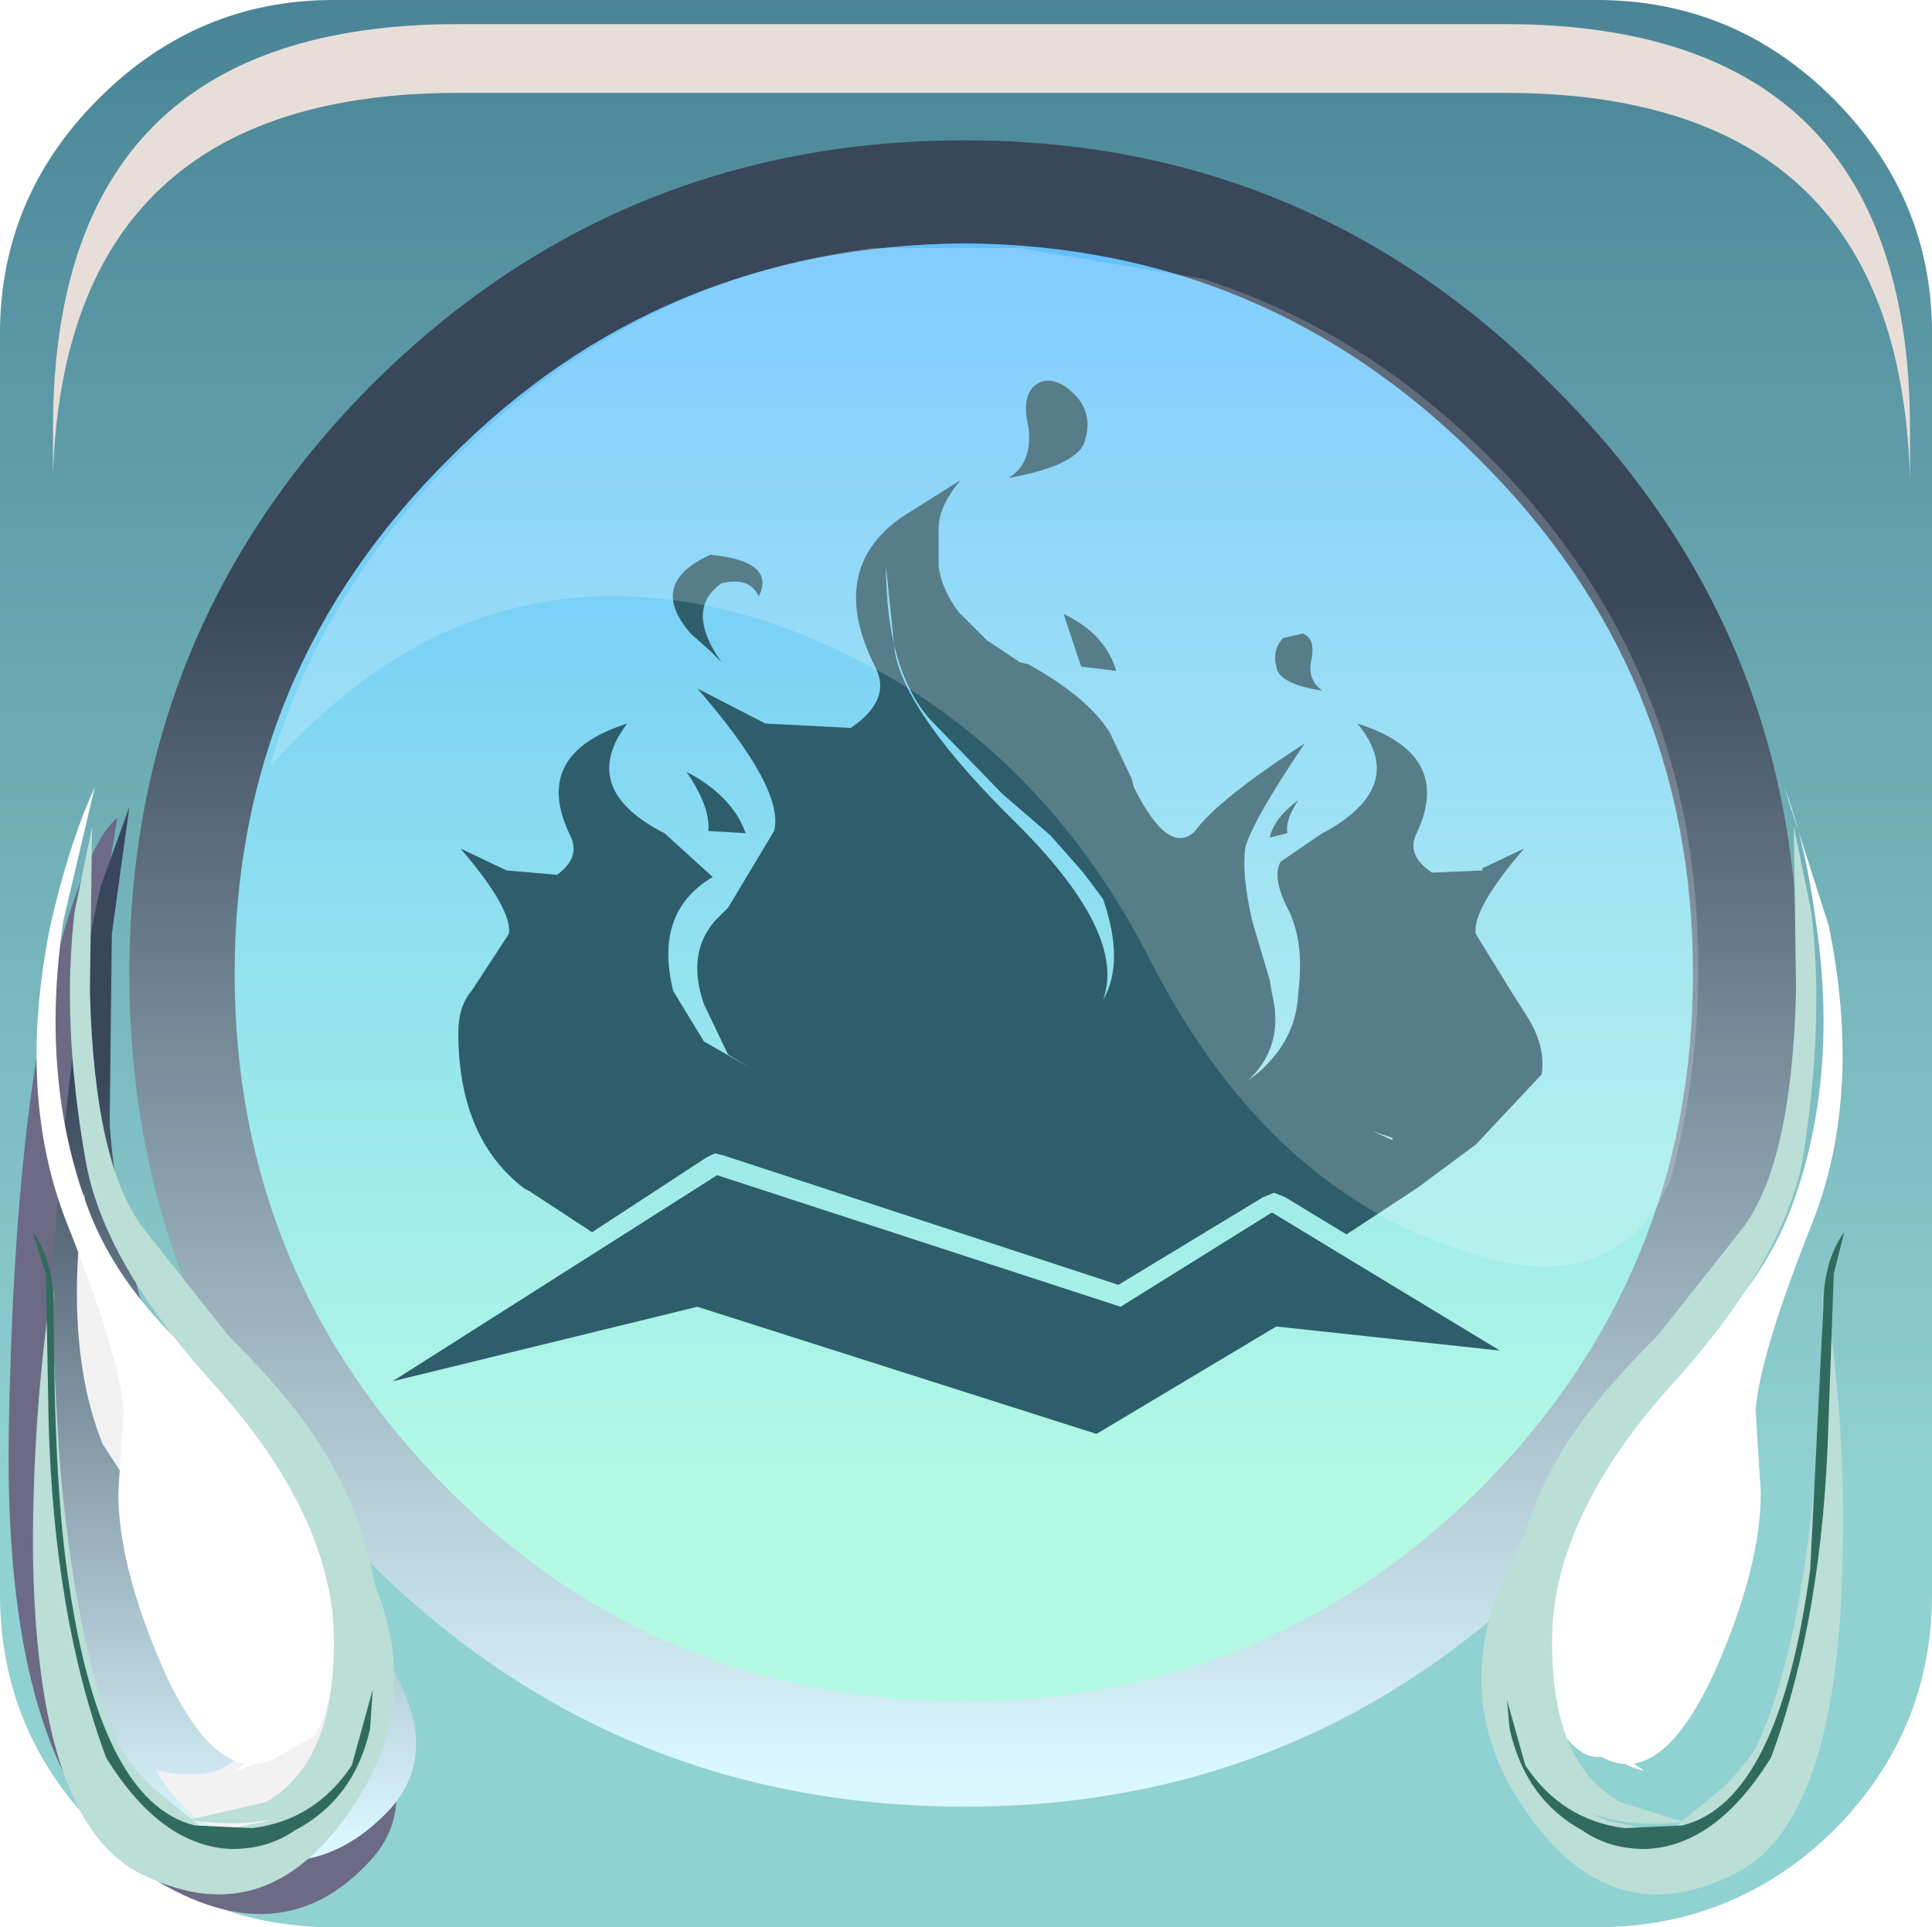 <?xml version="1.0" encoding="UTF-8" standalone="no"?>
<svg xmlns:xlink="http://www.w3.org/1999/xlink" height="65.925px" width="66.075px" xmlns="http://www.w3.org/2000/svg">
  <g transform="matrix(1.5, 0.0, 0.0, 1.5, 0.0, 0.0)">
    <use height="43.95" transform="matrix(1.0, 0.0, 0.0, 1.0, 0.0, 0.0)" width="44.05" xlink:href="#shape0"/>
    <use height="0.0" transform="matrix(1.208, 0.0, 0.0, 1.208, 0.8, 0.75)" width="0.0" xlink:href="#sprite0"/>
    <use height="20.7" transform="matrix(1.208, 0.0, 0.0, 1.208, 0.2, 18.65)" width="7.3" xlink:href="#sprite1"/>
    <use height="24.05" transform="matrix(1.0, 0.0, 0.0, 1.0, 1.0, 18.4)" width="8.5" xlink:href="#shape2"/>
    <use height="12.1" transform="matrix(1.208, 0.0, 0.0, 1.208, 1.74, 27.2)" width="5.7" xlink:href="#sprite2"/>
    <use height="18.7" transform="matrix(1.192, 0.0, 0.0, 1.192, 0.85, 17.95)" width="5.7" xlink:href="#sprite3"/>
    <use height="7.0" transform="matrix(1.192, 0.0, 0.0, 1.192, 2.9, 32.04)" width="3.35" xlink:href="#sprite4"/>
    <use height="22.75" transform="matrix(1.0, 0.0, 0.0, 1.0, 1.6, 18.85)" width="7.05" xlink:href="#shape6"/>
    <use height="11.6" transform="matrix(1.192, 0.0, 0.0, 1.192, 0.75, 29.4)" width="6.9" xlink:href="#sprite5"/>
    <use height="11.1" transform="matrix(1.192, 0.0, 0.0, 1.192, 1.05, 29.4)" width="6.45" xlink:href="#sprite6"/>
    <use height="11.8" transform="matrix(1.192, 0.0, 0.0, 1.192, 0.75, 28.1)" width="6.5" xlink:href="#sprite7"/>
    <use height="18.7" transform="matrix(1.192, 0.0, 0.0, 1.192, 35.2, 17.95)" width="5.7" xlink:href="#sprite8"/>
    <use height="7.0" transform="matrix(1.192, 0.0, 0.0, 1.192, 35.95, 32.04)" width="3.35" xlink:href="#sprite9"/>
    <use height="22.75" transform="matrix(1.0, 0.0, 0.0, 1.0, 34.4, 18.85)" width="7.0" xlink:href="#shape12"/>
    <use height="11.6" transform="matrix(1.192, 0.0, 0.0, 1.192, 33.79, 29.4)" width="6.9" xlink:href="#sprite10"/>
    <use height="11.1" transform="matrix(1.192, 0.0, 0.0, 1.192, 34.16, 29.4)" width="6.35" xlink:href="#sprite11"/>
    <use height="11.8" transform="matrix(1.192, 0.0, 0.0, 1.192, 34.36, 28.1)" width="6.45" xlink:href="#sprite12"/>
    <use height="20.15" transform="matrix(1.155, 0.0, 0.0, 1.155, 6.15, 5.6)" width="28.2" xlink:href="#sprite13"/>
    <use height="8.6" transform="matrix(1.208, 0.0, 0.0, 1.206, 1.208, 0.55)" width="35.05" xlink:href="#sprite14"/>
  </g>
  <defs>
    <g id="shape0" transform="matrix(1.0, 0.0, 0.0, 1.0, 0.0, 0.0)">
      <path d="M21.8 2.25 Q30.15 2.25 36.05 8.15 42.0 14.1 42.0 22.4 42.0 30.75 36.05 36.65 30.15 42.6 21.8 42.6 13.45 42.6 7.55 36.65 1.65 30.75 1.65 22.4 1.65 14.1 7.55 8.15 13.45 2.25 21.8 2.25" fill="url(#gradient0)" fill-rule="evenodd" stroke="none"/>
      <path d="M8.95 31.5 L16.35 26.8 25.55 29.8 29.0 27.65 34.2 30.8 29.1 30.25 25.0 32.7 15.9 29.8 8.95 31.5" fill="#2e5d6b" fill-rule="evenodd" stroke="none"/>
      <path d="M21.9 10.95 Q21.4 11.55 21.4 12.05 L21.4 12.9 Q21.45 13.4 21.85 13.95 L22.5 14.6 23.25 15.1 23.45 15.15 Q24.8 15.9 25.3 16.7 L25.8 17.75 25.85 17.95 Q26.65 19.55 27.25 18.95 27.75 18.25 29.75 16.95 28.6 18.65 28.4 19.3 28.3 19.9 28.55 21.0 L28.95 22.35 29.0 22.65 Q29.3 23.85 28.45 24.65 29.55 23.85 29.6 22.65 29.75 21.45 29.35 20.7 29.0 20.0 29.2 19.65 L30.15 19.0 30.25 18.95 Q32.1 17.9 30.95 16.5 33.15 17.2 32.3 19.0 32.05 19.5 32.65 19.9 L33.8 19.85 33.8 19.8 34.75 19.35 Q33.55 20.75 33.65 21.3 L34.45 22.6 34.8 23.15 Q35.25 23.85 35.15 24.5 L33.65 26.1 32.3 27.1 30.7 28.15 29.3 27.3 29.05 27.2 28.8 27.3 25.5 29.3 16.5 26.35 16.3 26.3 16.1 26.4 13.5 28.1 12.05 27.15 11.95 27.1 Q10.45 25.95 10.45 23.55 10.45 22.95 10.75 22.6 L11.6 21.3 Q11.7 20.75 10.5 19.35 L11.55 19.85 12.7 19.95 Q13.25 19.55 13.0 19.05 12.1 17.2 14.3 16.5 13.2 17.95 15.05 18.95 L15.15 19.0 16.25 20.0 Q14.9 20.8 15.35 22.6 L16.05 23.75 17.1 24.35 16.6 24.05 16.05 22.9 Q15.65 21.75 16.3 21.0 L16.6 20.7 17.65 18.95 Q17.9 18.0 15.9 15.7 L17.45 16.5 19.4 16.6 Q20.35 15.95 19.95 15.2 18.85 13.0 20.55 11.8 L21.9 10.95 M23.45 9.75 Q23.25 8.9 23.75 8.7 24.15 8.6 24.55 9.05 24.9 9.45 24.75 10.0 24.65 10.6 23.0 10.9 23.55 10.55 23.45 9.75 M29.25 14.55 L29.7 14.45 Q30.0 14.55 29.9 15.05 29.8 15.5 30.15 15.75 29.15 15.6 29.1 15.2 29.0 14.85 29.25 14.55 M20.2 12.9 L20.4 14.85 Q20.65 16.3 23.2 18.8 25.7 21.3 25.15 22.8 25.65 21.95 25.15 20.5 L24.7 19.9 23.95 19.05 22.85 18.1 21.2 16.4 Q20.2 15.25 20.2 12.9 M24.25 14.0 Q25.2 14.45 25.45 15.3 L24.65 15.2 24.25 14.0 M16.45 15.1 L16.2 14.85 15.75 14.45 Q14.75 13.3 16.2 12.65 17.7 12.8 17.3 13.6 17.1 13.15 16.45 13.3 15.6 13.9 16.45 15.1 M29.6 18.25 Q29.3 18.7 29.35 19.0 L28.95 19.1 Q29.05 18.65 29.6 18.25 M15.65 17.6 Q16.7 18.15 17.0 19.0 L16.15 18.95 Q16.2 18.4 15.65 17.6 M16.45 27.4 L24.5 30.05 22.1 30.15 Q18.1 30.15 14.85 28.75 L14.55 28.65 16.45 27.4 M31.75 26.0 L31.75 25.95 31.3 25.8 31.75 26.0 M29.65 28.7 L29.45 28.75 26.9 29.65 29.05 28.35 29.65 28.7" fill="#2e5d6b" fill-rule="evenodd" stroke="none"/>
      <path d="M22.05 4.65 Q14.85 4.65 9.8 9.75 4.7 14.8 4.7 22.0 4.7 29.15 9.8 34.25 14.85 39.3 22.05 39.3 29.25 39.3 34.25 34.25 39.3 29.15 39.3 22.0 39.3 14.8 34.25 9.75 29.15 4.65 22.05 4.65 M0.0 7.6 Q0.0 4.5 2.25 2.25 4.5 0.0 7.6 0.0 L36.4 0.0 Q39.55 0.0 41.8 2.25 44.05 4.5 44.05 7.6 L44.05 36.35 Q44.05 39.5 41.8 41.75 39.55 43.95 36.4 43.95 L7.6 43.95 Q4.5 43.95 2.25 41.75 0.0 39.5 0.0 36.35 L0.0 7.6" fill="url(#gradient1)" fill-rule="evenodd" stroke="none"/>
      <path d="M8.45 8.8 Q14.05 3.2 22.0 3.2 29.85 3.2 35.4 8.8 41.0 14.35 41.0 22.2 41.0 30.1 35.4 35.65 29.85 41.2 22.0 41.2 14.05 41.2 8.45 35.65 2.95 30.1 2.95 22.2 2.95 14.35 8.45 8.8 M5.35 22.2 Q5.35 29.1 10.25 34.0 15.05 38.8 22.0 38.8 28.8 38.8 33.7 34.0 38.6 29.1 38.6 22.2 38.6 15.3 33.7 10.45 28.85 5.6 22.0 5.55 15.05 5.6 10.25 10.45 5.35 15.3 5.35 22.2" fill="url(#gradient2)" fill-rule="evenodd" stroke="none"/>
    </g>
    <linearGradient gradientTransform="matrix(0.0, -0.019, -0.019, 0.0, 21.8, 18.6)" gradientUnits="userSpaceOnUse" id="gradient0" spreadMethod="pad" x1="-819.2" x2="819.2">
      <stop offset="0.012" stop-color="#b3f9e4"/>
      <stop offset="1.0" stop-color="#5bbbff"/>
    </linearGradient>
    <linearGradient gradientTransform="matrix(0.0, -0.044, -0.044, 0.0, 22.0, -1.2)" gradientUnits="userSpaceOnUse" id="gradient1" spreadMethod="pad" x1="-819.2" x2="819.2">
      <stop offset="0.012" stop-color="#90d1d1"/>
      <stop offset="0.976" stop-color="#003459"/>
    </linearGradient>
    <linearGradient gradientTransform="matrix(0.0, -0.017, -0.017, 0.0, 21.95, 26.8)" gradientUnits="userSpaceOnUse" id="gradient2" spreadMethod="pad" x1="-819.2" x2="819.2">
      <stop offset="0.012" stop-color="#dbf7ff"/>
      <stop offset="0.976" stop-color="#384759"/>
    </linearGradient>
    <g id="sprite1" transform="matrix(1.0, 0.0, 0.0, 1.0, 0.0, 0.0)">
      <use height="20.7" transform="matrix(1.0, 0.0, 0.0, 1.0, 0.0, 0.0)" width="7.3" xlink:href="#shape1"/>
    </g>
    <g id="shape1" transform="matrix(1.0, 0.0, 0.0, 1.0, 0.0, 0.0)">
      <path d="M1.5 3.3 Q1.25 4.9 1.35 6.95 1.55 10.95 3.35 13.0 L6.75 16.9 Q7.8 18.5 6.9 19.6 5.25 21.5 2.85 20.1 -0.1 18.35 0.0 11.65 0.1 5.2 1.1 1.95 1.6 0.35 2.05 0.0 L1.5 3.3" fill="#6c6a85" fill-rule="evenodd" stroke="none"/>
    </g>
    <g id="shape2" transform="matrix(1.0, 0.0, 0.0, 1.0, -1.0, -18.4)">
      <path d="M2.55 21.3 L2.5 25.65 Q2.9 30.55 4.95 33.1 L8.85 37.9 Q10.1 39.9 8.9 41.25 6.85 43.45 4.0 41.6 0.55 39.35 1.05 31.25 1.5 23.55 2.3 20.2 L2.95 18.4 2.55 21.3" fill="url(#gradient3)" fill-rule="evenodd" stroke="none"/>
    </g>
    <linearGradient gradientTransform="matrix(0.0, -0.011, -0.011, 0.0, 5.2, 33.2)" gradientUnits="userSpaceOnUse" id="gradient3" spreadMethod="pad" x1="-819.2" x2="819.2">
      <stop offset="0.012" stop-color="#dbf7ff"/>
      <stop offset="0.976" stop-color="#384759"/>
    </linearGradient>
    <g id="sprite2" transform="matrix(1.0, 0.0, 0.0, 1.0, 0.05, 0.0)">
      <use height="12.1" transform="matrix(1.0, 0.0, 0.0, 1.0, -0.05, 0.0)" width="5.7" xlink:href="#shape3"/>
    </g>
    <g id="shape3" transform="matrix(1.0, 0.0, 0.0, 1.0, 0.05, 0.0)">
      <path d="M1.45 10.9 Q3.25 11.3 3.25 9.75 3.25 8.85 2.15 7.35 L0.45 4.75 Q-0.3 2.9 0.1 0.0 0.15 0.9 0.5 2.05 1.15 4.35 2.45 5.8 L5.15 8.65 Q6.15 9.9 5.1 11.0 2.85 13.25 1.45 10.9" fill="#f2f2f2" fill-rule="evenodd" stroke="none"/>
    </g>
    <g id="sprite3" transform="matrix(1.0, 0.0, 0.0, 1.0, 0.0, 0.0)">
      <use height="18.7" transform="matrix(1.0, 0.0, 0.0, 1.0, 0.0, 0.0)" width="5.7" xlink:href="#shape4"/>
    </g>
    <g id="shape4" transform="matrix(1.0, 0.0, 0.0, 1.0, 0.0, 0.0)">
      <path d="M1.65 11.9 Q1.55 10.8 0.55 8.3 -0.4 5.85 0.25 2.65 0.6 1.1 1.1 0.0 L0.5 2.55 Q0.05 5.55 0.95 8.0 1.6 9.8 3.55 11.35 5.25 12.65 5.55 14.75 5.9 17.2 5.3 18.15 L4.6 18.55 Q3.45 19.2 2.4 16.85 1.55 14.9 1.55 13.5 L1.65 11.9" fill="#ffffff" fill-rule="evenodd" stroke="none"/>
    </g>
    <g id="sprite4" transform="matrix(1.0, 0.0, 0.0, 1.0, 0.0, 0.05)">
      <use height="7.0" transform="matrix(1.0, 0.0, 0.0, 1.0, 0.0, -0.05)" width="3.35" xlink:href="#shape5"/>
    </g>
    <g id="shape5" transform="matrix(1.0, 0.0, 0.0, 1.0, 0.0, 0.05)">
      <path d="M2.3 5.7 Q2.05 4.1 0.65 2.6 -0.4 1.45 0.2 0.4 0.8 -0.6 2.05 0.6 3.35 1.8 3.35 4.25 3.35 6.7 2.05 6.95 2.9 6.45 2.3 5.7" fill="#ffffff" fill-rule="evenodd" stroke="none"/>
    </g>
    <g id="shape6" transform="matrix(1.0, 0.0, 0.0, 1.0, -1.6, -18.85)">
      <path d="M3.7 34.35 L3.4 33.55 Q3.35 32.7 4.4 32.7 5.95 32.7 5.7 35.35 L4.85 33.95 Q3.95 32.9 3.7 34.35" fill="#ffffff" fill-rule="evenodd" stroke="none"/>
      <path d="M3.3 28.05 L5.2 30.45 Q6.8 32.05 7.45 33.2 9.1 35.95 8.5 39.25 8.35 40.0 7.85 40.6 6.65 41.85 4.3 41.5 L6.05 41.1 Q7.75 40.15 7.6 37.0 7.4 34.4 4.95 31.65 2.35 28.8 1.95 26.45 1.4 23.35 1.7 20.8 L2.1 18.85 2.05 22.6 Q2.15 26.6 3.3 28.05" fill="#bbded6" fill-rule="evenodd" stroke="none"/>
    </g>
    <g id="sprite5" transform="matrix(1.0, 0.0, 0.0, 1.0, 0.0, 0.0)">
      <use height="11.6" transform="matrix(1.0, 0.0, 0.0, 1.0, 0.0, 0.0)" width="6.9" xlink:href="#shape7"/>
    </g>
    <g id="shape7" transform="matrix(1.0, 0.0, 0.0, 1.0, 0.0, 0.0)">
      <path d="M0.0 4.95 Q0.0 2.4 0.35 0.0 0.5 4.25 0.85 6.75 1.1 8.3 2.25 9.5 L3.35 10.4 Q5.95 10.25 6.3 7.5 6.45 6.1 6.1 4.75 7.75 7.6 6.05 10.0 4.4 12.4 2.0 11.15 0.05 10.1 0.0 4.95" fill="#bbded6" fill-rule="evenodd" stroke="none"/>
    </g>
    <g id="sprite6" transform="matrix(1.0, 0.0, 0.0, 1.0, 0.0, 0.0)">
      <use height="11.1" transform="matrix(1.0, 0.0, 0.0, 1.0, 0.0, 0.0)" width="6.45" xlink:href="#shape8"/>
    </g>
    <g id="shape8" transform="matrix(1.0, 0.0, 0.0, 1.0, 0.0, 0.0)">
      <path d="M0.45 5.0 Q1.15 10.05 3.15 10.4 L4.6 10.1 Q6.1 9.4 6.3 7.2 L6.3 6.25 Q6.6 7.3 6.35 8.45 5.85 10.7 3.3 11.1 2.3 11.25 1.35 9.9 -0.45 7.25 0.15 0.0 0.1 2.45 0.45 5.0" fill="#bbded6" fill-rule="evenodd" stroke="none"/>
    </g>
    <g id="sprite7" transform="matrix(1.0, 0.0, 0.0, 1.0, 0.0, 0.0)">
      <use height="11.8" transform="matrix(1.0, 0.0, 0.0, 1.0, 0.0, 0.0)" width="6.5" xlink:href="#shape9"/>
    </g>
    <g id="shape9" transform="matrix(1.0, 0.0, 0.0, 1.0, 0.0, 0.0)">
      <path d="M0.0 0.0 Q0.4 0.55 0.4 1.45 0.4 4.65 0.65 6.45 1.25 10.9 3.1 11.35 L4.2 11.4 Q5.4 11.25 6.1 10.2 L6.5 8.75 6.45 9.5 Q6.15 10.85 5.0 11.45 4.5 11.8 3.8 11.8 2.45 11.75 1.4 10.05 0.4 7.35 0.3 3.6 L0.25 0.8 0.0 0.0" fill="#306b5e" fill-rule="evenodd" stroke="none"/>
    </g>
    <g id="sprite8" transform="matrix(1.0, 0.0, 0.0, 1.0, 0.0, 0.0)">
      <use height="18.7" transform="matrix(1.0, 0.0, 0.0, 1.0, 0.0, 0.0)" width="5.7" xlink:href="#shape10"/>
    </g>
    <g id="shape10" transform="matrix(1.0, 0.0, 0.0, 1.0, 0.0, 0.0)">
      <path d="M4.05 11.9 L4.15 13.5 Q4.15 14.9 3.3 16.85 2.25 19.2 1.1 18.55 0.75 18.6 0.4 18.15 -0.2 17.2 0.15 14.75 0.45 12.65 2.15 11.35 4.1 9.8 4.75 8.0 5.65 5.55 5.2 2.55 5.0 1.05 4.6 0.0 L5.45 2.65 Q6.1 5.85 5.15 8.3 4.15 10.8 4.05 11.9" fill="#ffffff" fill-rule="evenodd" stroke="none"/>
    </g>
    <g id="sprite9" transform="matrix(1.0, 0.0, 0.0, 1.0, 0.0, 0.05)">
      <use height="7.0" transform="matrix(1.0, 0.0, 0.0, 1.0, 0.0, -0.05)" width="3.35" xlink:href="#shape11"/>
    </g>
    <g id="shape11" transform="matrix(1.0, 0.0, 0.0, 1.0, 0.0, 0.05)">
      <path d="M1.05 5.7 Q0.45 6.45 1.3 6.95 0.0 6.7 0.0 4.25 0.0 1.8 1.3 0.6 2.55 -0.6 3.15 0.4 3.75 1.45 2.7 2.6 1.3 4.1 1.05 5.7" fill="#ffffff" fill-rule="evenodd" stroke="none"/>
    </g>
    <g id="shape12" transform="matrix(1.0, 0.0, 0.0, 1.0, -34.4, -18.85)">
      <path d="M39.35 34.35 Q39.1 32.9 38.15 33.95 L37.35 35.35 Q37.25 34.7 37.4 34.05 37.7 32.7 38.7 32.7 40.25 32.7 39.35 34.35" fill="#ffffff" fill-rule="evenodd" stroke="none"/>
      <path d="M39.7 28.05 Q40.85 26.6 40.95 22.6 L40.9 18.85 41.3 20.8 Q41.6 23.35 41.1 26.45 40.65 28.8 38.05 31.65 35.6 34.4 35.4 37.0 35.25 40.15 36.95 41.1 L38.4 41.55 Q36.3 41.8 35.2 40.6 L34.55 39.25 Q33.95 35.95 35.55 33.2 36.2 32.05 37.8 30.45 L39.7 28.05" fill="#bbded6" fill-rule="evenodd" stroke="none"/>
    </g>
    <g id="sprite10" transform="matrix(1.0, 0.0, 0.0, 1.0, 0.05, 0.0)">
      <use height="11.6" transform="matrix(1.0, 0.0, 0.0, 1.0, -0.05, 0.0)" width="6.9" xlink:href="#shape13"/>
    </g>
    <g id="shape13" transform="matrix(1.0, 0.0, 0.0, 1.0, 0.05, 0.0)">
      <path d="M0.8 10.0 Q-0.9 7.6 0.75 4.75 0.4 6.1 0.55 7.5 0.9 10.25 3.5 10.4 L4.6 9.5 Q5.75 8.3 6.0 6.75 6.35 4.25 6.5 0.0 6.9 2.4 6.85 4.95 6.8 10.1 4.85 11.15 2.45 12.4 0.8 10.0" fill="#bbded6" fill-rule="evenodd" stroke="none"/>
    </g>
    <g id="sprite11" transform="matrix(1.0, 0.0, 0.0, 1.0, -0.05, 0.0)">
      <use height="11.1" transform="matrix(1.0, 0.0, 0.0, 1.0, 0.05, 0.0)" width="6.35" xlink:href="#shape14"/>
    </g>
    <g id="shape14" transform="matrix(1.0, 0.0, 0.0, 1.0, -0.05, 0.0)">
      <path d="M5.95 5.0 Q6.3 2.45 6.25 0.0 6.85 7.25 5.05 9.9 4.15 11.25 3.1 11.1 0.55 10.7 0.05 8.45 L0.1 6.25 0.1 7.2 Q0.3 9.4 1.8 10.1 L3.25 10.4 Q5.25 10.05 5.95 5.0" fill="#bbded6" fill-rule="evenodd" stroke="none"/>
    </g>
    <g id="sprite12" transform="matrix(1.0, 0.0, 0.0, 1.0, -0.05, 0.0)">
      <use height="11.8" transform="matrix(1.0, 0.0, 0.0, 1.0, 0.05, 0.0)" width="6.45" xlink:href="#shape15"/>
    </g>
    <g id="shape15" transform="matrix(1.0, 0.0, 0.0, 1.0, -0.05, 0.0)">
      <path d="M6.5 0.0 L6.3 0.8 6.2 3.6 Q6.1 7.35 5.1 10.05 4.05 11.75 2.7 11.8 2.0 11.8 1.5 11.45 0.4 10.85 0.1 9.5 L0.05 8.95 0.4 10.2 Q1.1 11.25 2.3 11.4 L3.4 11.35 Q5.25 10.9 5.85 6.45 L6.1 1.45 Q6.1 0.55 6.5 0.0" fill="#306b5e" fill-rule="evenodd" stroke="none"/>
    </g>
    <g id="sprite13" transform="matrix(1.0, 0.0, 0.0, 1.0, 0.0, 0.0)">
      <use height="20.15" transform="matrix(1.0, 0.0, 0.0, 1.0, 0.0, 0.0)" width="28.2" xlink:href="#shape16"/>
    </g>
    <g id="shape16" transform="matrix(1.0, 0.0, 0.0, 1.0, 0.0, 0.0)">
      <path d="M27.65 18.45 L27.4 18.95 Q26.2 20.8 23.4 19.8 19.6 18.5 17.35 14.05 14.8 9.1 9.75 7.4 4.1 5.65 0.0 10.3 1.0 6.85 3.7 4.15 7.2 0.65 11.9 0.05 L14.8 0.05 18.4 0.65 Q21.55 1.65 24.05 4.15 28.2 8.3 28.2 14.25 28.2 16.45 27.65 18.45" fill="#ffffff" fill-opacity="0.196" fill-rule="evenodd" stroke="none"/>
    </g>
    <g id="sprite14" transform="matrix(1.0, 0.0, 0.0, 1.0, 0.2, 0.0)">
      <use height="8.6" transform="matrix(1.0, 0.0, 0.0, 1.0, -0.2, 0.0)" width="35.05" xlink:href="#shape17"/>
    </g>
    <g id="shape17" transform="matrix(1.0, 0.0, 0.0, 1.0, 0.2, 0.0)">
      <path d="M34.4 4.4 Q34.85 5.8 34.85 7.65 L34.85 8.6 Q34.8 6.95 34.4 5.7 33.0 1.3 27.2 1.3 L7.45 1.3 Q0.05 1.3 -0.2 8.5 L-0.2 7.65 Q-0.2 0.0 7.45 0.0 L27.2 0.0 Q33.0 0.0 34.4 4.4" fill="#e7deda" fill-rule="evenodd" stroke="none"/>
    </g>
  </defs>
</svg>
